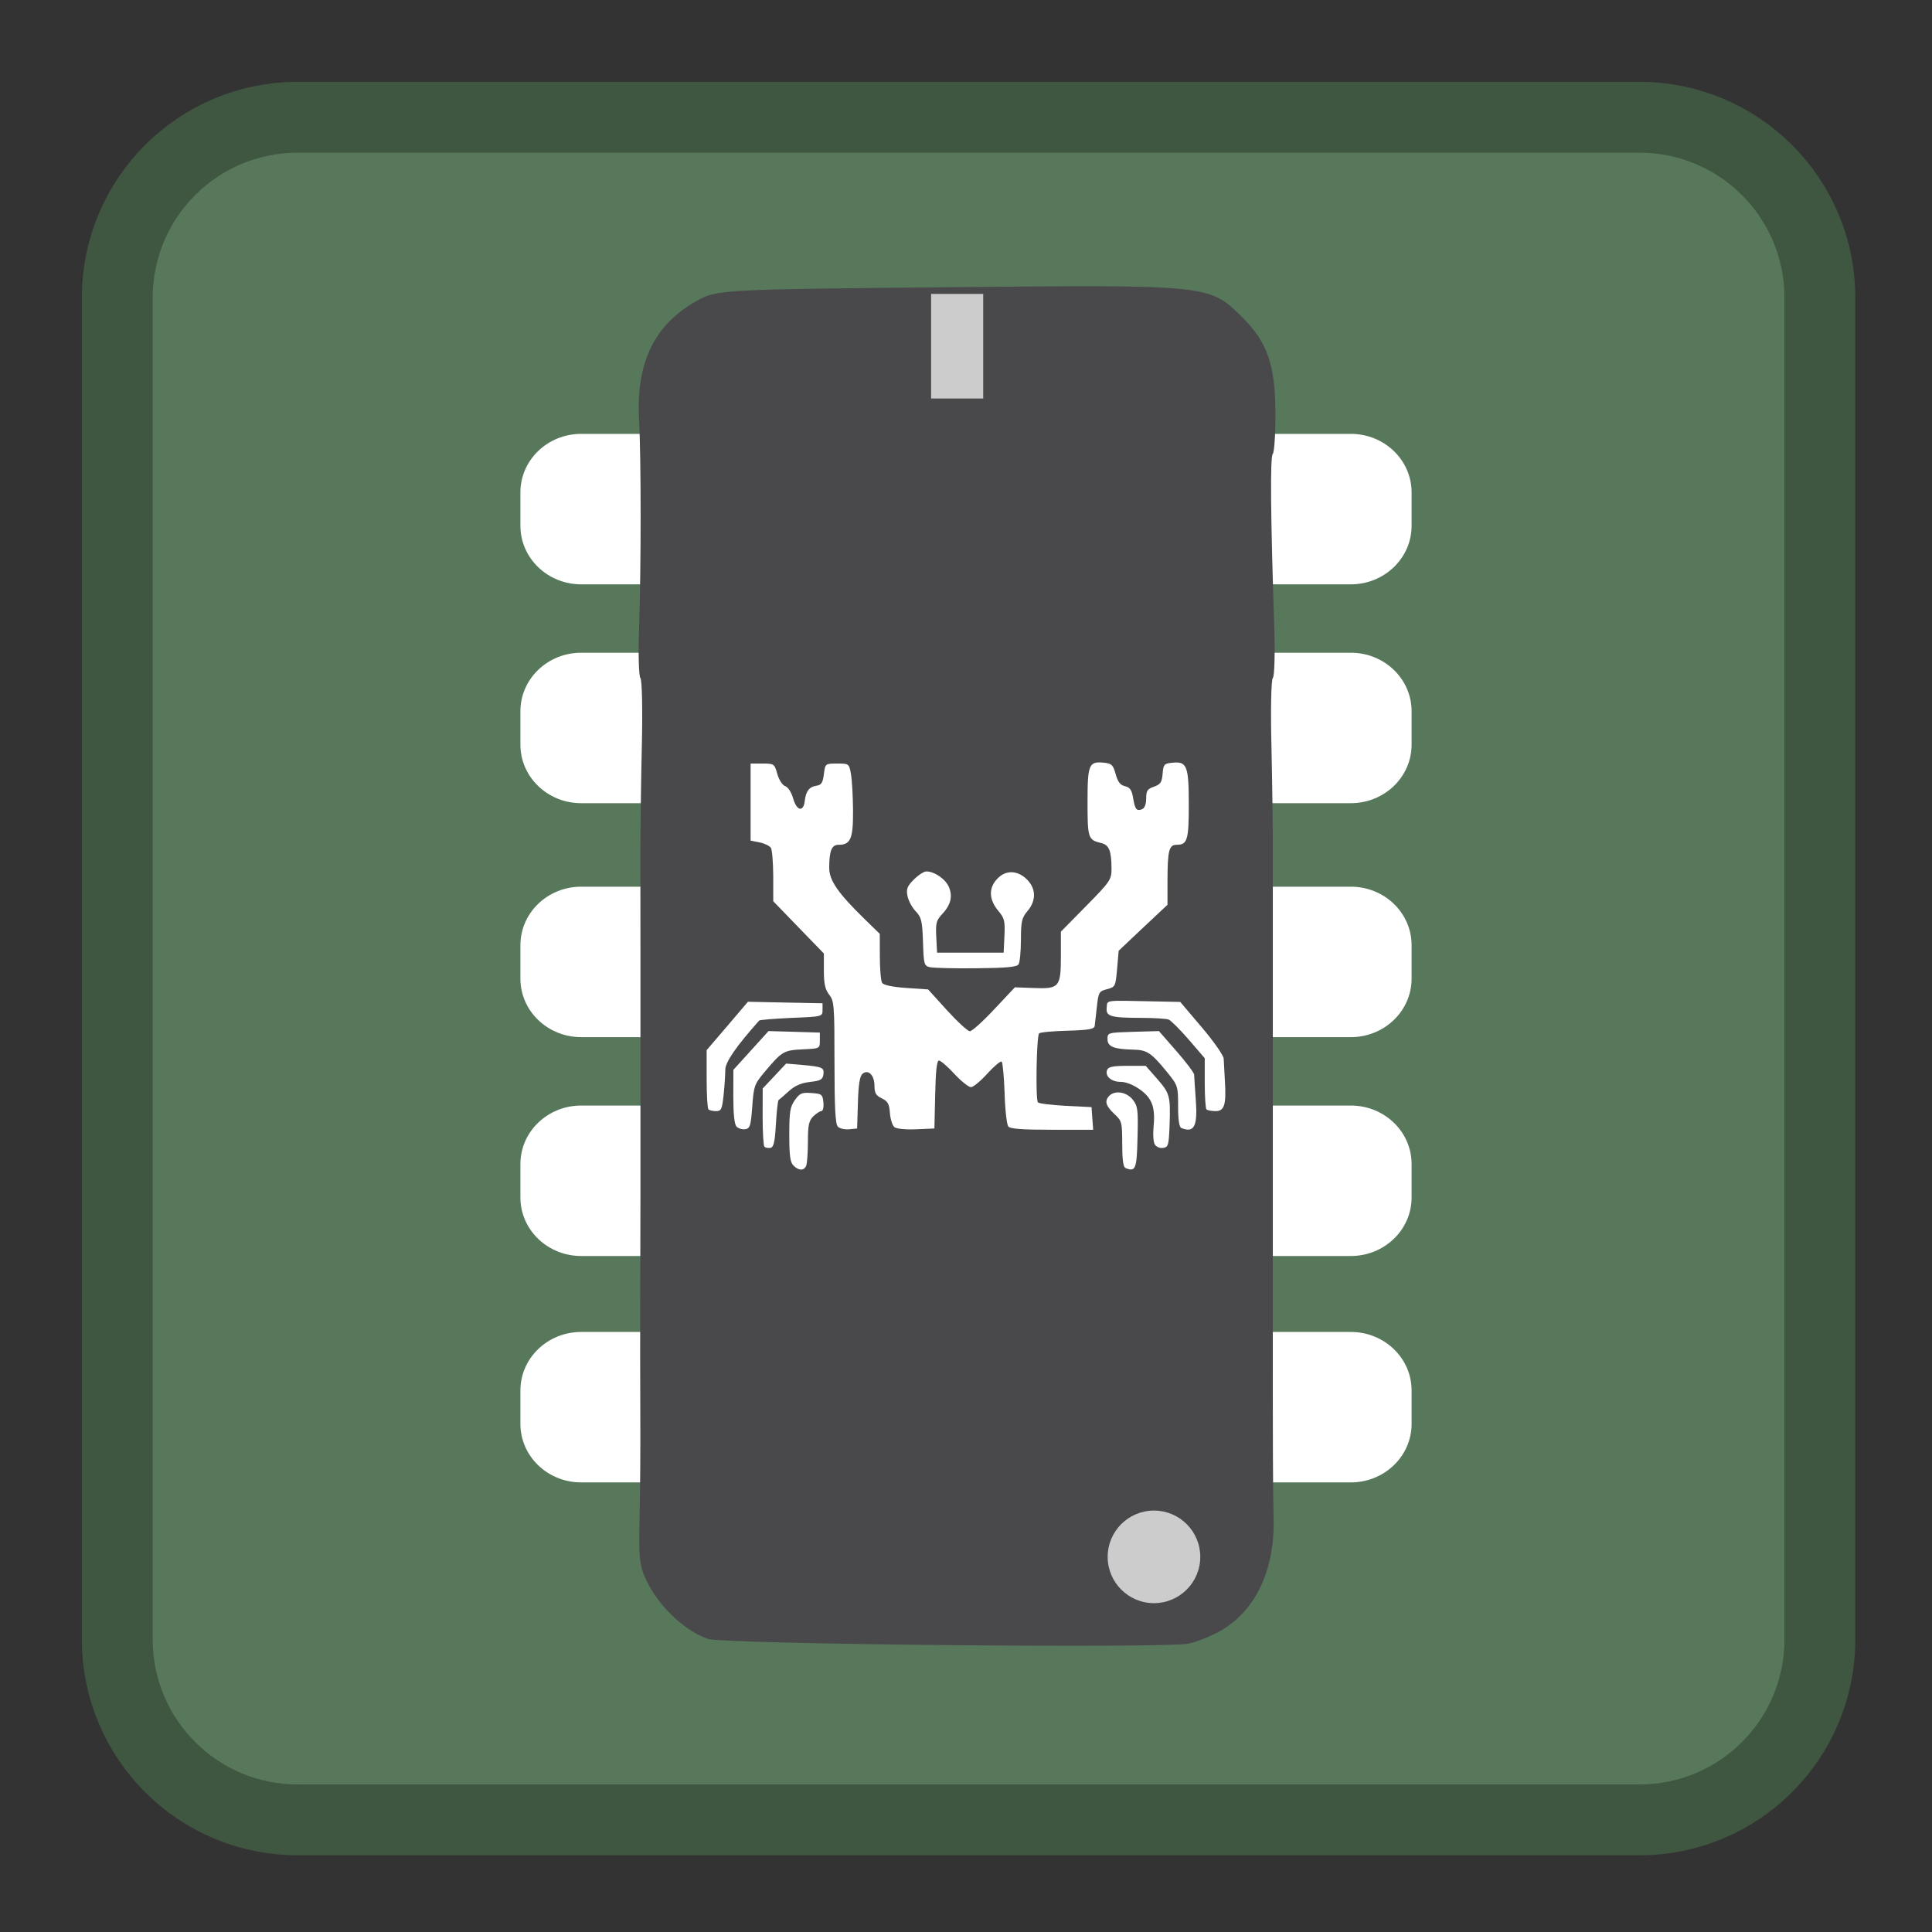 <?xml version="1.0" encoding="UTF-8"?>
<svg xmlns="http://www.w3.org/2000/svg" xmlns:xlink="http://www.w3.org/1999/xlink" width="96pt" height="96pt" viewBox="0 0 96 96" version="1.1">
<rect x="0" y="0" width="96" height="96" fill="#333333" stroke="none"/>
<g id="surface1">
<path style="fill-rule:nonzero;fill:rgb(34.51%,47.059%,35.686%);fill-opacity:1;stroke-width:18.73;stroke-linecap:butt;stroke-linejoin:miter;stroke:rgb(24.706%,33.725%,25.49%);stroke-opacity:1;stroke-miterlimit:4;" d="M 78.646 31 L 433.354 31 C 459.667 31 481 52.333 481 78.646 L 481 433.354 C 481 459.667 459.667 481 433.354 481 L 78.646 481 C 52.333 481 31 459.667 31 433.354 L 31 78.646 C 31 52.333 52.333 31 78.646 31 Z M 78.646 31 " transform="matrix(0.188,0,0,0.188,0,0)"/>
<path style=" stroke:none;fill-rule:nonzero;fill:rgb(100%,100%,100%);fill-opacity:1;" d="M 63.379 21.559 L 67.121 21.559 C 68.789 21.559 70.141 22.859 70.141 24.465 L 70.141 26.129 C 70.141 27.734 68.789 29.035 67.121 29.035 L 63.379 29.035 C 61.711 29.035 60.359 27.734 60.359 26.129 L 60.359 24.465 C 60.359 22.859 61.711 21.559 63.379 21.559 Z M 63.379 21.559 "/>
<path style=" stroke:none;fill-rule:nonzero;fill:rgb(100%,100%,100%);fill-opacity:1;" d="M 63.379 32.434 L 67.121 32.434 C 68.789 32.434 70.141 33.734 70.141 35.34 L 70.141 37.004 C 70.141 38.609 68.789 39.91 67.121 39.91 L 63.379 39.91 C 61.711 39.91 60.359 38.609 60.359 37.004 L 60.359 35.34 C 60.359 33.734 61.711 32.434 63.379 32.434 Z M 63.379 32.434 "/>
<path style=" stroke:none;fill-rule:nonzero;fill:rgb(100%,100%,100%);fill-opacity:1;" d="M 63.379 44.059 L 67.121 44.059 C 68.789 44.059 70.141 45.359 70.141 46.965 L 70.141 48.629 C 70.141 50.234 68.789 51.535 67.121 51.535 L 63.379 51.535 C 61.711 51.535 60.359 50.234 60.359 48.629 L 60.359 46.965 C 60.359 45.359 61.711 44.059 63.379 44.059 Z M 63.379 44.059 "/>
<path style=" stroke:none;fill-rule:nonzero;fill:rgb(100%,100%,100%);fill-opacity:1;" d="M 63.379 54.934 L 67.121 54.934 C 68.789 54.934 70.141 56.234 70.141 57.84 L 70.141 59.504 C 70.141 61.109 68.789 62.41 67.121 62.41 L 63.379 62.41 C 61.711 62.41 60.359 61.109 60.359 59.504 L 60.359 57.84 C 60.359 56.234 61.711 54.934 63.379 54.934 Z M 63.379 54.934 "/>
<path style=" stroke:none;fill-rule:nonzero;fill:rgb(100%,100%,100%);fill-opacity:1;" d="M 63.379 66.184 L 67.121 66.184 C 68.789 66.184 70.141 67.484 70.141 69.09 L 70.141 70.754 C 70.141 72.359 68.789 73.66 67.121 73.66 L 63.379 73.66 C 61.711 73.66 60.359 72.359 60.359 70.754 L 60.359 69.09 C 60.359 67.484 61.711 66.184 63.379 66.184 Z M 63.379 66.184 "/>
<path style=" stroke:none;fill-rule:nonzero;fill:rgb(100%,100%,100%);fill-opacity:1;" d="M 28.879 21.559 L 32.621 21.559 C 34.289 21.559 35.641 22.859 35.641 24.465 L 35.641 26.129 C 35.641 27.734 34.289 29.035 32.621 29.035 L 28.879 29.035 C 27.211 29.035 25.859 27.734 25.859 26.129 L 25.859 24.465 C 25.859 22.859 27.211 21.559 28.879 21.559 Z M 28.879 21.559 "/>
<path style=" stroke:none;fill-rule:nonzero;fill:rgb(100%,100%,100%);fill-opacity:1;" d="M 28.879 32.434 L 32.621 32.434 C 34.289 32.434 35.641 33.734 35.641 35.34 L 35.641 37.004 C 35.641 38.609 34.289 39.91 32.621 39.91 L 28.879 39.91 C 27.211 39.91 25.859 38.609 25.859 37.004 L 25.859 35.34 C 25.859 33.734 27.211 32.434 28.879 32.434 Z M 28.879 32.434 "/>
<path style=" stroke:none;fill-rule:nonzero;fill:rgb(100%,100%,100%);fill-opacity:1;" d="M 28.879 44.059 L 32.621 44.059 C 34.289 44.059 35.641 45.359 35.641 46.965 L 35.641 48.629 C 35.641 50.234 34.289 51.535 32.621 51.535 L 28.879 51.535 C 27.211 51.535 25.859 50.234 25.859 48.629 L 25.859 46.965 C 25.859 45.359 27.211 44.059 28.879 44.059 Z M 28.879 44.059 "/>
<path style=" stroke:none;fill-rule:nonzero;fill:rgb(100%,100%,100%);fill-opacity:1;" d="M 28.879 54.934 L 32.621 54.934 C 34.289 54.934 35.641 56.234 35.641 57.84 L 35.641 59.504 C 35.641 61.109 34.289 62.41 32.621 62.41 L 28.879 62.41 C 27.211 62.41 25.859 61.109 25.859 59.504 L 25.859 57.84 C 25.859 56.234 27.211 54.934 28.879 54.934 Z M 28.879 54.934 "/>
<path style=" stroke:none;fill-rule:nonzero;fill:rgb(100%,100%,100%);fill-opacity:1;" d="M 28.879 66.184 L 32.621 66.184 C 34.289 66.184 35.641 67.484 35.641 69.09 L 35.641 70.754 C 35.641 72.359 34.289 73.66 32.621 73.66 L 28.879 73.66 C 27.211 73.66 25.859 72.359 25.859 70.754 L 25.859 69.09 C 25.859 67.484 27.211 66.184 28.879 66.184 Z M 28.879 66.184 "/>
<path style=" stroke:none;fill-rule:nonzero;fill:rgb(28.627%,28.627%,29.804%);fill-opacity:1;" d="M 60.613 81.055 C 60.188 81.293 59.492 81.57 59.07 81.668 C 58.035 81.914 36.008 81.703 35.191 81.438 C 34.156 81.105 32.918 80 32.277 78.832 C 31.781 77.93 31.73 77.582 31.777 75.504 C 31.809 74.23 31.828 71.824 31.816 70.156 C 31.809 68.488 31.805 66.059 31.812 64.758 C 31.816 63.457 31.824 60.961 31.824 59.211 C 31.824 57.461 31.824 54.957 31.824 53.645 C 31.824 52.332 31.824 49.812 31.824 48.043 C 31.824 46.273 31.82 43.754 31.82 42.441 C 31.82 41.129 31.855 38.656 31.895 36.945 C 31.934 35.234 31.902 33.77 31.82 33.688 C 31.742 33.605 31.711 32.5 31.754 31.227 C 31.859 28.145 31.859 22.824 31.754 20.82 C 31.605 17.977 32.535 16.098 34.664 14.926 C 35.637 14.391 35.926 14.375 47.277 14.27 C 60.215 14.148 60.09 14.137 61.77 15.809 C 62.977 17.016 63.363 18.145 63.375 20.5 C 63.379 21.555 63.32 22.477 63.242 22.559 C 63.109 22.691 63.133 25.586 63.32 31.227 C 63.359 32.5 63.328 33.609 63.246 33.688 C 63.164 33.77 63.133 35.266 63.176 37.008 C 63.215 38.754 63.25 41.184 63.246 42.406 C 63.246 43.629 63.246 46.121 63.246 47.941 C 63.246 49.766 63.246 52.273 63.246 53.512 C 63.246 54.75 63.246 57.258 63.246 59.078 C 63.246 60.902 63.246 63.41 63.246 64.648 C 63.242 72.059 63.25 74.027 63.285 75.5 C 63.34 78.051 62.371 80.062 60.613 81.055 Z M 60.613 81.055 "/>
<path style=" stroke:none;fill-rule:nonzero;fill:rgb(80%,80%,80%);fill-opacity:1;" d="M 59.641 77.359 C 59.641 78.629 58.609 79.66 57.34 79.66 C 56.07 79.66 55.039 78.629 55.039 77.359 C 55.039 76.09 56.07 75.059 57.34 75.059 C 58.609 75.059 59.641 76.09 59.641 77.359 Z M 59.641 77.359 "/>
<path style=" stroke:none;fill-rule:nonzero;fill:rgb(80%,80%,80%);fill-opacity:1;" d="M 46.266 14.605 L 48.855 14.605 L 48.855 19.801 L 46.266 19.801 Z M 46.266 14.605 "/>
<path style=" stroke:none;fill-rule:nonzero;fill:rgb(100%,100%,100%);fill-opacity:1;" d="M 39.426 57.914 C 39.262 57.754 39.219 57.41 39.219 56.383 C 39.219 55.246 39.258 55 39.496 54.664 C 39.738 54.32 39.844 54.277 40.324 54.312 C 40.836 54.348 40.875 54.379 40.914 54.781 C 40.938 55.023 40.891 55.211 40.812 55.211 C 40.734 55.211 40.555 55.332 40.406 55.477 C 40.191 55.695 40.145 55.918 40.145 56.723 C 40.145 57.262 40.105 57.801 40.062 57.914 C 39.961 58.18 39.691 58.184 39.426 57.914 Z M 39.426 57.914 "/>
<path style=" stroke:none;fill-rule:nonzero;fill:rgb(100%,100%,100%);fill-opacity:1;" d="M 55.926 58.039 C 55.812 57.992 55.762 57.621 55.762 56.844 C 55.762 55.762 55.746 55.699 55.363 55.344 C 54.938 54.945 54.871 54.699 55.125 54.445 C 55.406 54.164 55.984 54.258 56.285 54.641 C 56.535 54.961 56.559 55.137 56.523 56.523 C 56.488 58.094 56.426 58.246 55.926 58.039 Z M 55.926 58.039 "/>
<path style=" stroke:none;fill-rule:nonzero;fill:rgb(100%,100%,100%);fill-opacity:1;" d="M 37.984 56.98 C 37.934 56.93 37.895 56.258 37.895 55.488 L 37.898 54.086 L 38.48 53.469 L 39.062 52.848 L 39.836 52.914 C 40.875 53.008 40.961 53.047 40.914 53.391 C 40.879 53.641 40.77 53.703 40.246 53.762 C 39.805 53.812 39.492 53.949 39.188 54.227 C 38.949 54.441 38.727 54.637 38.688 54.66 C 38.652 54.684 38.59 55.219 38.555 55.852 C 38.504 56.746 38.445 57.004 38.285 57.035 C 38.172 57.055 38.039 57.031 37.984 56.98 Z M 37.984 56.98 "/>
<path style=" stroke:none;fill-rule:nonzero;fill:rgb(100%,100%,100%);fill-opacity:1;" d="M 57.379 56.863 C 57.312 56.742 57.285 56.379 57.316 56.055 C 57.418 55.039 57.262 54.586 56.66 54.148 C 56.324 53.906 55.953 53.758 55.691 53.758 C 55.219 53.758 54.895 53.473 55.012 53.164 C 55.07 53.012 55.312 52.961 56.008 52.961 L 56.93 52.961 L 57.473 53.578 C 58.129 54.328 58.164 54.449 58.117 55.875 C 58.078 56.914 58.055 57 57.789 57.039 C 57.625 57.062 57.449 56.984 57.379 56.863 Z M 57.379 56.863 "/>
<path style=" stroke:none;fill-rule:nonzero;fill:rgb(100%,100%,100%);fill-opacity:1;" d="M 36.602 55.984 C 36.492 55.875 36.438 55.375 36.438 54.492 L 36.441 53.16 L 37.316 52.195 L 38.188 51.234 L 39.465 51.27 L 40.738 51.309 L 40.738 51.703 C 40.738 52.102 40.738 52.102 39.883 52.141 C 38.941 52.188 38.855 52.238 37.992 53.266 C 37.488 53.867 37.453 53.965 37.379 54.988 C 37.309 55.941 37.266 56.078 37.031 56.109 C 36.887 56.133 36.691 56.074 36.602 55.984 Z M 36.602 55.984 "/>
<path style=" stroke:none;fill-rule:nonzero;fill:rgb(100%,100%,100%);fill-opacity:1;" d="M 41.633 55.984 C 41.508 55.863 41.465 55.031 41.465 52.793 C 41.465 49.961 41.449 49.738 41.203 49.426 C 41 49.168 40.938 48.887 40.938 48.234 L 40.938 47.379 L 39.68 46.082 L 38.422 44.781 L 38.422 43.547 C 38.418 42.863 38.367 42.227 38.305 42.129 C 38.242 42.031 37.992 41.91 37.746 41.859 L 37.297 41.77 L 37.297 37.941 L 37.891 37.941 C 38.465 37.941 38.484 37.957 38.625 38.461 C 38.711 38.758 38.879 39.016 39.02 39.066 C 39.16 39.113 39.328 39.375 39.41 39.672 C 39.586 40.297 39.926 40.371 39.988 39.793 C 40.047 39.305 40.211 39.094 40.582 39.039 C 40.809 39.008 40.887 38.887 40.938 38.469 C 41.004 37.941 41.004 37.941 41.598 37.941 C 42.184 37.941 42.191 37.945 42.285 38.469 C 42.336 38.762 42.383 39.574 42.387 40.281 C 42.395 41.672 42.266 41.977 41.672 41.977 C 41.324 41.977 41.207 42.262 41.203 43.125 C 41.203 43.746 41.645 44.387 42.973 45.68 L 43.715 46.402 L 43.719 47.531 C 43.719 48.152 43.77 48.742 43.832 48.836 C 43.902 48.949 44.34 49.043 45.031 49.09 L 46.117 49.164 L 47.059 50.203 C 47.578 50.773 48.09 51.242 48.191 51.242 C 48.297 51.242 48.844 50.75 49.406 50.148 L 50.43 49.059 L 51.363 49.094 C 52.637 49.145 52.715 49.051 52.715 47.5 L 52.715 46.293 L 53.973 45.016 C 55.18 43.789 55.23 43.711 55.23 43.152 C 55.227 42.273 55.109 41.984 54.719 41.891 C 54.066 41.734 54.039 41.656 54.039 39.859 C 54.039 37.98 54.102 37.824 54.855 37.898 C 55.238 37.938 55.309 38.004 55.438 38.469 C 55.543 38.852 55.668 39.012 55.902 39.066 C 56.148 39.125 56.238 39.258 56.301 39.637 C 56.395 40.215 56.473 40.316 56.746 40.211 C 56.875 40.16 56.953 39.965 56.953 39.68 C 56.953 39.293 57.012 39.203 57.34 39.09 C 57.664 38.977 57.734 38.871 57.77 38.445 C 57.809 37.977 57.844 37.938 58.27 37.898 C 58.98 37.828 59.07 38.062 59.07 39.992 C 59.07 41.75 59 41.977 58.461 41.977 C 58.086 41.977 58.016 42.27 58.012 43.766 L 58.012 44.957 L 56.797 46.098 L 55.586 47.242 L 55.508 48.141 C 55.43 49.02 55.418 49.043 55.008 49.152 C 54.613 49.254 54.582 49.301 54.504 50.02 C 54.457 50.438 54.41 50.867 54.395 50.977 C 54.371 51.137 54.102 51.184 53.047 51.215 C 52.32 51.234 51.684 51.293 51.633 51.348 C 51.504 51.48 51.449 54.652 51.574 54.777 C 51.633 54.836 52.254 54.91 52.957 54.949 L 54.238 55.012 L 54.277 55.574 L 54.32 56.137 L 52.277 56.137 C 50.801 56.137 50.195 56.094 50.102 55.973 C 50.027 55.883 49.941 55.141 49.918 54.328 C 49.891 53.516 49.824 52.805 49.773 52.754 C 49.723 52.703 49.406 52.969 49.066 53.34 C 48.73 53.715 48.363 54.02 48.246 54.02 C 48.129 54.02 47.758 53.723 47.422 53.359 C 47.086 52.996 46.742 52.699 46.656 52.699 C 46.551 52.699 46.492 53.215 46.469 54.387 L 46.43 56.074 L 45.523 56.113 C 44.988 56.137 44.547 56.09 44.441 56.004 C 44.34 55.922 44.242 55.605 44.219 55.301 C 44.188 54.852 44.113 54.719 43.816 54.578 C 43.527 54.438 43.453 54.312 43.453 53.965 C 43.453 53.426 43.148 53.117 42.859 53.355 C 42.723 53.473 42.656 53.871 42.629 54.793 L 42.59 56.074 L 42.195 56.113 C 41.977 56.133 41.723 56.078 41.633 55.984 Z M 41.633 55.984 "/>
<path style=" stroke:none;fill-rule:nonzero;fill:rgb(100%,100%,100%);fill-opacity:1;" d="M 44.09 51.539 C 44.039 51.266 43.109 51.137 42.875 51.371 C 42.66 51.582 43.008 51.766 43.629 51.77 C 44.039 51.77 44.125 51.727 44.09 51.539 Z M 44.09 51.539 "/>
<path style=" stroke:none;fill-rule:nonzero;fill:rgb(100%,100%,100%);fill-opacity:1;" d="M 58.703 56.051 C 58.594 56.004 58.539 55.656 58.539 54.969 C 58.539 53.977 58.527 53.934 58.004 53.289 C 57.207 52.309 56.996 52.168 56.309 52.156 C 55.344 52.133 55.031 52.008 55.031 51.633 C 55.031 51.312 55.051 51.309 56.309 51.27 L 57.586 51.234 L 58.461 52.234 C 58.941 52.785 59.336 53.309 59.336 53.398 C 59.34 53.484 59.375 54.051 59.418 54.648 C 59.516 55.965 59.34 56.309 58.703 56.051 Z M 58.703 56.051 "/>
<path style=" stroke:none;fill-rule:nonzero;fill:rgb(100%,100%,100%);fill-opacity:1;" d="M 35.203 55.125 C 35.152 55.074 35.113 54.395 35.113 53.609 L 35.113 52.18 L 36.141 50.98 L 37.164 49.777 L 39.02 49.816 L 40.871 49.852 L 40.871 50.184 C 40.871 50.512 40.867 50.516 39.328 50.578 C 38.477 50.617 37.754 50.676 37.723 50.711 C 36.578 51.996 36.039 52.777 36.039 53.156 C 36.039 53.395 36.004 53.953 35.957 54.398 C 35.879 55.121 35.84 55.211 35.582 55.211 C 35.422 55.211 35.25 55.172 35.203 55.125 Z M 35.203 55.125 "/>
<path style=" stroke:none;fill-rule:nonzero;fill:rgb(100%,100%,100%);fill-opacity:1;" d="M 59.949 55.125 C 59.902 55.074 59.863 54.484 59.863 53.809 L 59.863 52.582 L 59.07 51.66 C 58.633 51.156 58.18 50.703 58.066 50.66 C 57.949 50.617 57.34 50.578 56.707 50.578 C 55.176 50.574 54.941 50.504 54.992 50.066 C 55.035 49.68 54.82 49.707 57.336 49.758 L 58.645 49.785 L 59.719 51.051 C 60.309 51.746 60.797 52.445 60.805 52.605 C 60.812 52.766 60.84 53.254 60.863 53.691 C 60.938 54.898 60.84 55.211 60.402 55.211 C 60.203 55.211 60 55.172 59.949 55.125 Z M 59.949 55.125 "/>
<path style=" stroke:none;fill-rule:nonzero;fill:rgb(100%,100%,100%);fill-opacity:1;" d="M 46.207 48.059 C 45.918 47.992 45.898 47.918 45.863 46.805 C 45.828 45.758 45.785 45.582 45.5 45.281 C 45.324 45.098 45.141 44.758 45.094 44.527 C 45.023 44.176 45.074 44.039 45.41 43.703 C 45.633 43.48 45.91 43.301 46.027 43.301 C 46.434 43.301 46.988 43.684 47.152 44.078 C 47.348 44.551 47.242 44.969 46.805 45.434 C 46.523 45.734 46.488 45.883 46.523 46.559 L 46.562 47.336 L 49.871 47.336 L 49.91 46.504 C 49.945 45.773 49.91 45.621 49.613 45.27 C 49.105 44.668 49.113 44.055 49.637 43.586 C 50.066 43.199 50.66 43.277 51.094 43.77 C 51.484 44.215 51.473 44.773 51.062 45.262 C 50.77 45.609 50.73 45.781 50.73 46.695 C 50.727 47.266 50.676 47.816 50.613 47.914 C 50.527 48.051 50.027 48.098 48.504 48.113 C 47.406 48.125 46.375 48.098 46.207 48.059 Z M 46.207 48.059 "/>
</g>
</svg>
